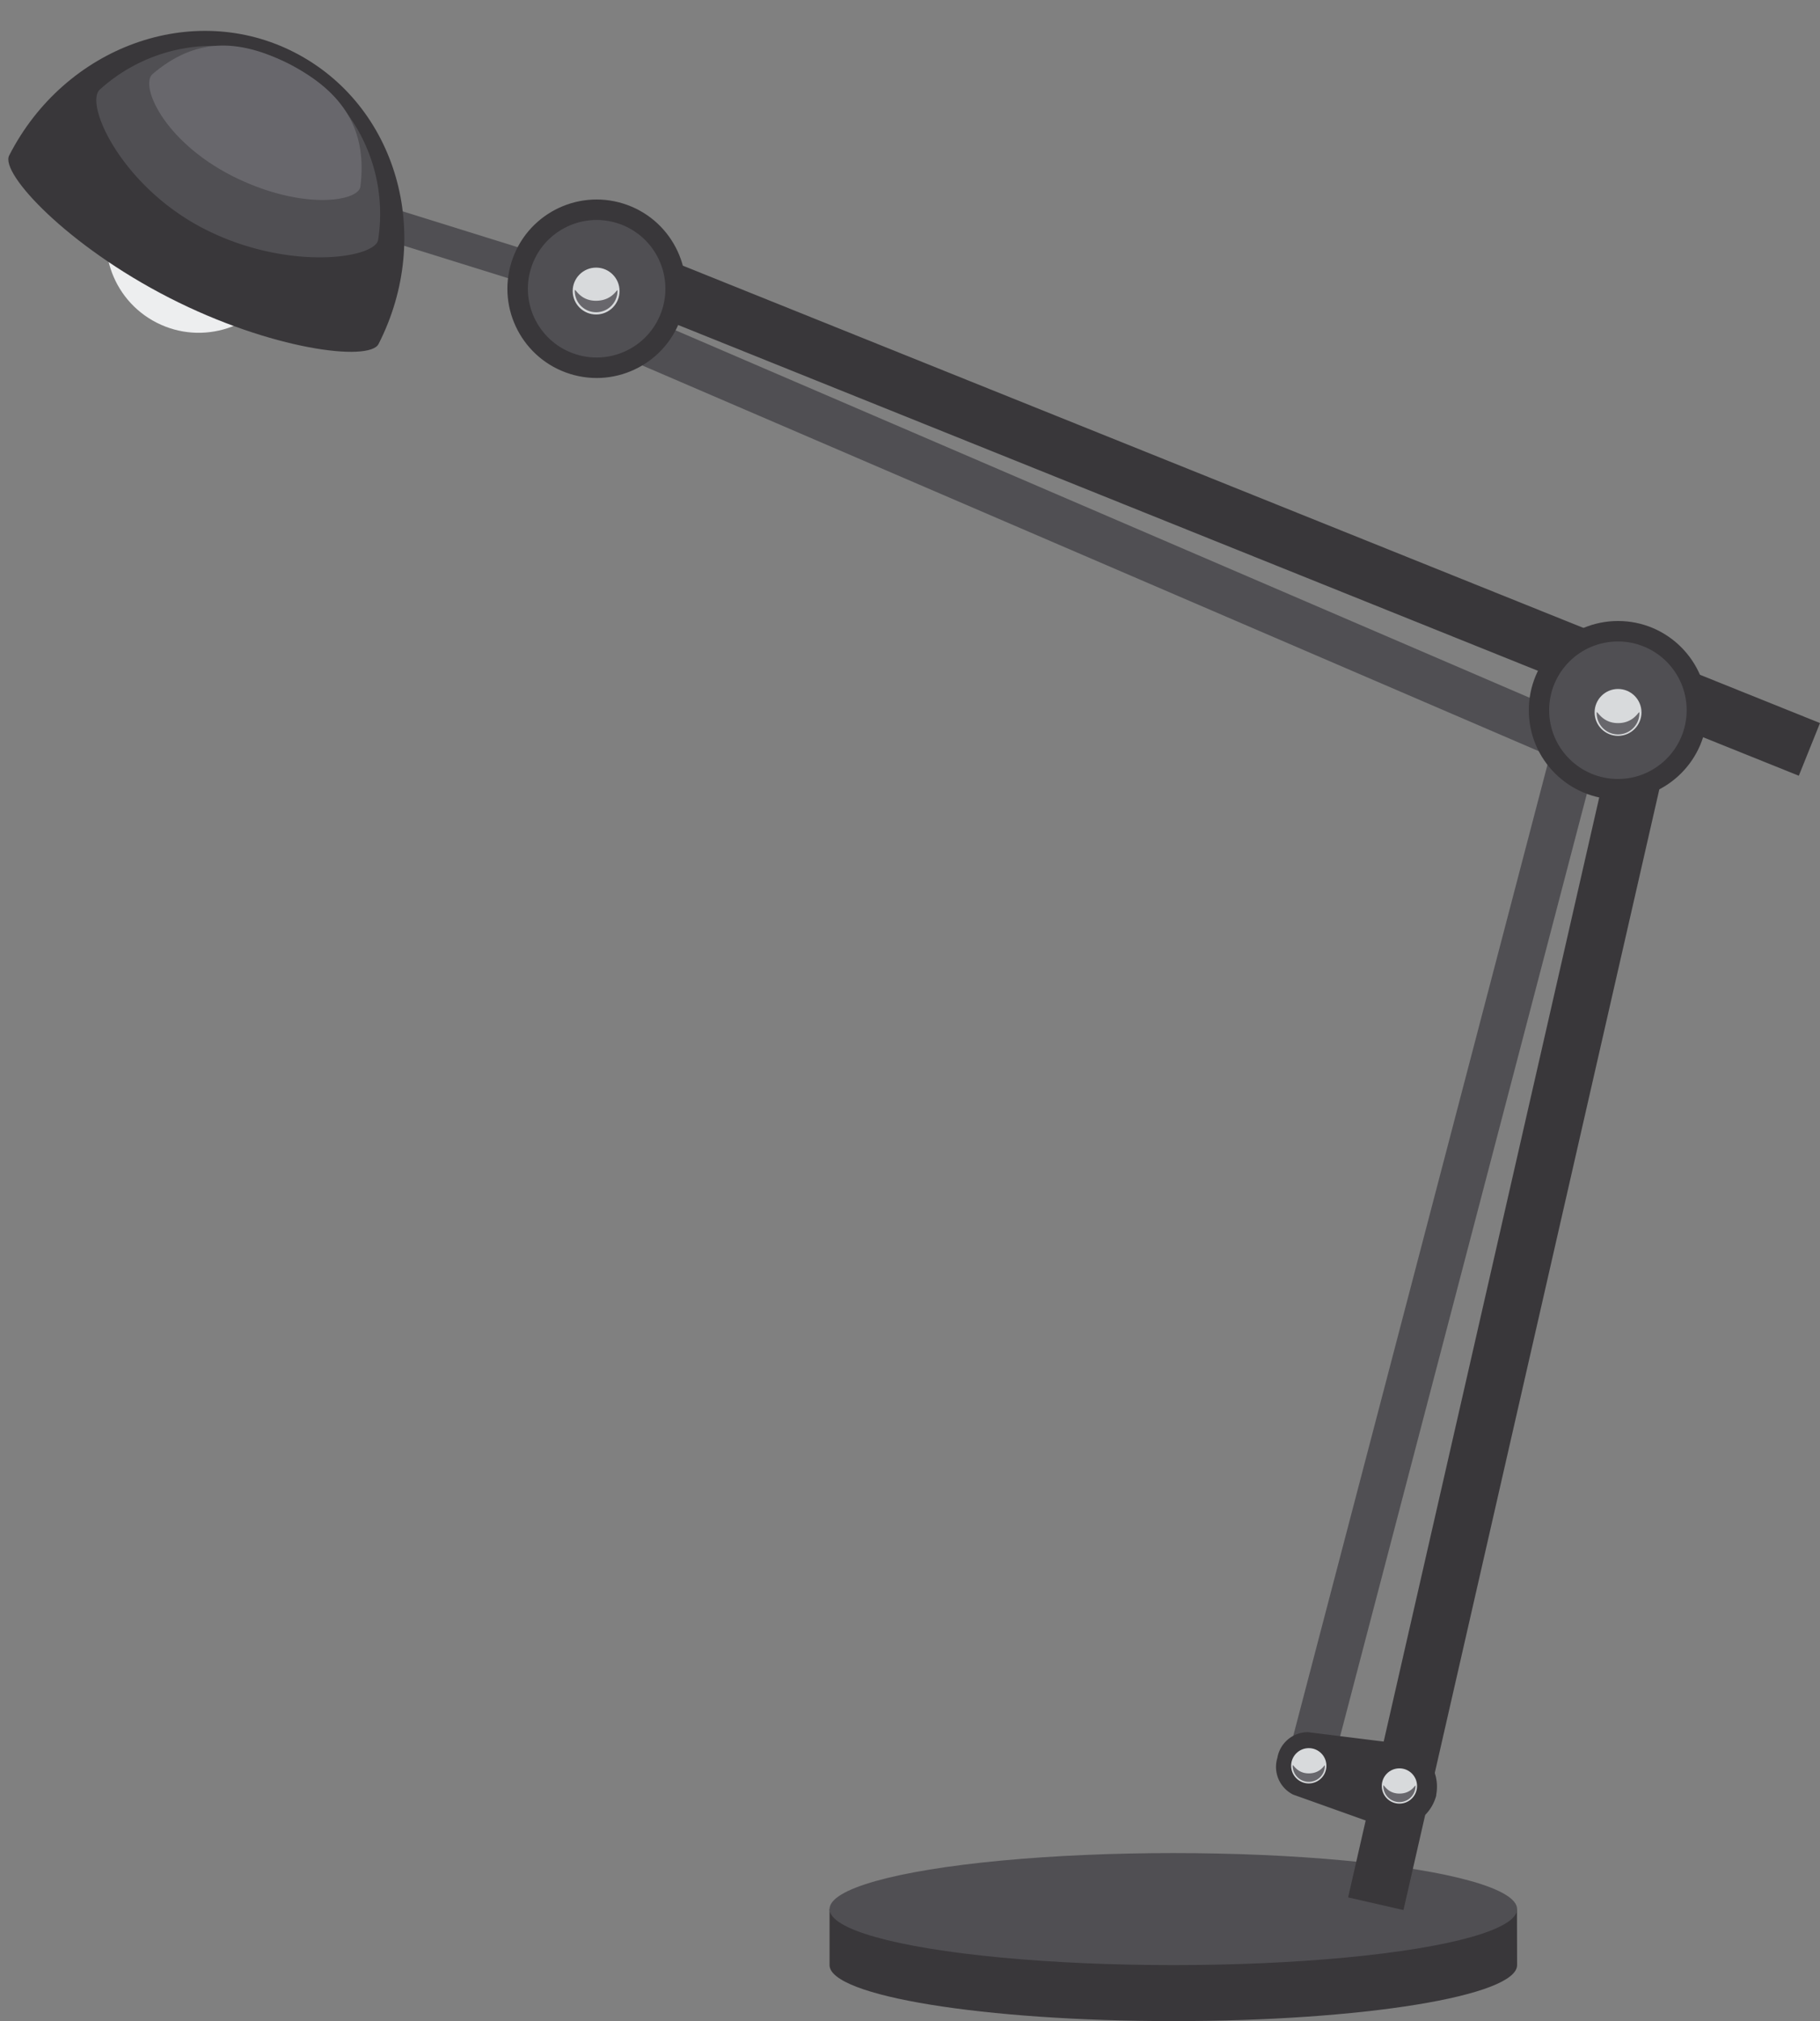 <svg xmlns="http://www.w3.org/2000/svg" viewBox="-0.65 -2.38 141.356 156.97"><rect x="-0.65" y="-2.38" width="141.356" height="156.97" fill="#808080" stroke="none"/><title>Depositphotos_67677017_07</title><g data-name="Layer 2"><path fill="#504f53" d="M27.275 15.63l.75-2.406 16.22 5.056-.75 2.405z"/><circle cx="14.79" cy="16.26" r="7.2" transform="rotate(-62.97 14.792 16.266)" fill="#edeeef"/><path d="M28.75 24.34c-.71 1.39-8.33.46-16.25-3.59S-.65 11.09.06 9.7c4.33-8.48 14.26-12.08 22.18-8s10.84 14.15 6.51 22.64z" fill="#39373a"/><path d="M15.24 15.41C8.79 12.12 5.87 5.67 7.11 4.57a13.12 13.12 0 0 1 14.68-2 13.14 13.14 0 0 1 6.93 13.67c-.22 1.46-7.03 2.46-13.48-.83z" fill="#504f53"/><path d="M17.37 11.28C12 8.53 10.2 4.22 11.2 3.37 14.4.65 17.69.5 21.8 2.59c4.27 2.18 6.09 5.18 5.54 9.53-.15 1.15-4.58 1.88-9.97-.84z" fill="#68676c"/><path d="M117.18 150.24c0 2.4-12 4.35-26.7 4.35s-26.7-1.95-26.7-4.35v-4.35h53.39z" fill="#39373a"/><ellipse cx="90.48" cy="145.89" rx="26.7" ry="4.35" fill="#504f53"/><path fill="#39373a" d="M104.056 144.983l21.157-92.675 4.3.981-21.158 92.676z"/><path fill="#504f53" d="M98.94 135.701l21.813-83.322 3.415.894-21.813 83.322z"/><path fill="#39373a" d="M43.825 19.565l1.645-4.092 95.236 38.304-1.646 4.091z"/><path fill="#504f53" d="M43.377 23.483l1.396-3.242 79.117 34.04-1.395 3.243z"/><path d="M106.29 139.32l-6.5-2.32a2.4 2.4 0 0 1-1.23-2.85 2.4 2.4 0 0 1 2.38-2l6.84.85a3.39 3.39 0 0 1 3.12 4v.07a3.39 3.39 0 0 1-4.61 2.25z" fill="#39373a"/><circle cx="125.02" cy="52.78" r="6.93" fill="#39373a"/><circle cx="125.01" cy="52.78" r="5.34" fill="#504f53"/><circle cx="125.02" cy="52.95" r="1.82" fill="#d8dadc"/><path d="M126.68 53a1.66 1.66 0 1 1-3.32 0c0-.35.33.78 1.66.78s1.66-1.1 1.66-.78z" fill="#68676c"/><circle cx="45.7" cy="20.05" r="6.93" transform="rotate(-72.69 45.692 20.055)" fill="#39373a"/><circle cx="45.7" cy="20.05" r="5.34" transform="rotate(-72.69 45.692 20.055)" fill="#504f53"/><circle cx="45.65" cy="20.22" r="1.82" transform="rotate(-.17 47.155 20.292)" fill="#d8dadc"/><path d="M47.31 20.21a1.66 1.66 0 0 1-3.32 0c0-.35.33.78 1.66.77s1.66-1.04 1.66-.77z" fill="#68676c"/><circle cx="108.04" cy="136.33" r="1.37" fill="#d8dadc"/><path d="M109.29 136.33a1.25 1.25 0 1 1-2.5 0c0-.26.25.59 1.25.59s1.25-.79 1.25-.59z" fill="#68676c"/><circle cx="101" cy="134.76" r="1.37" fill="#d8dadc"/><path d="M102.25 134.76a1.25 1.25 0 1 1-2.5 0c0-.26.25.59 1.25.59s1.25-.79 1.25-.59z" fill="#68676c"/></g></svg>
